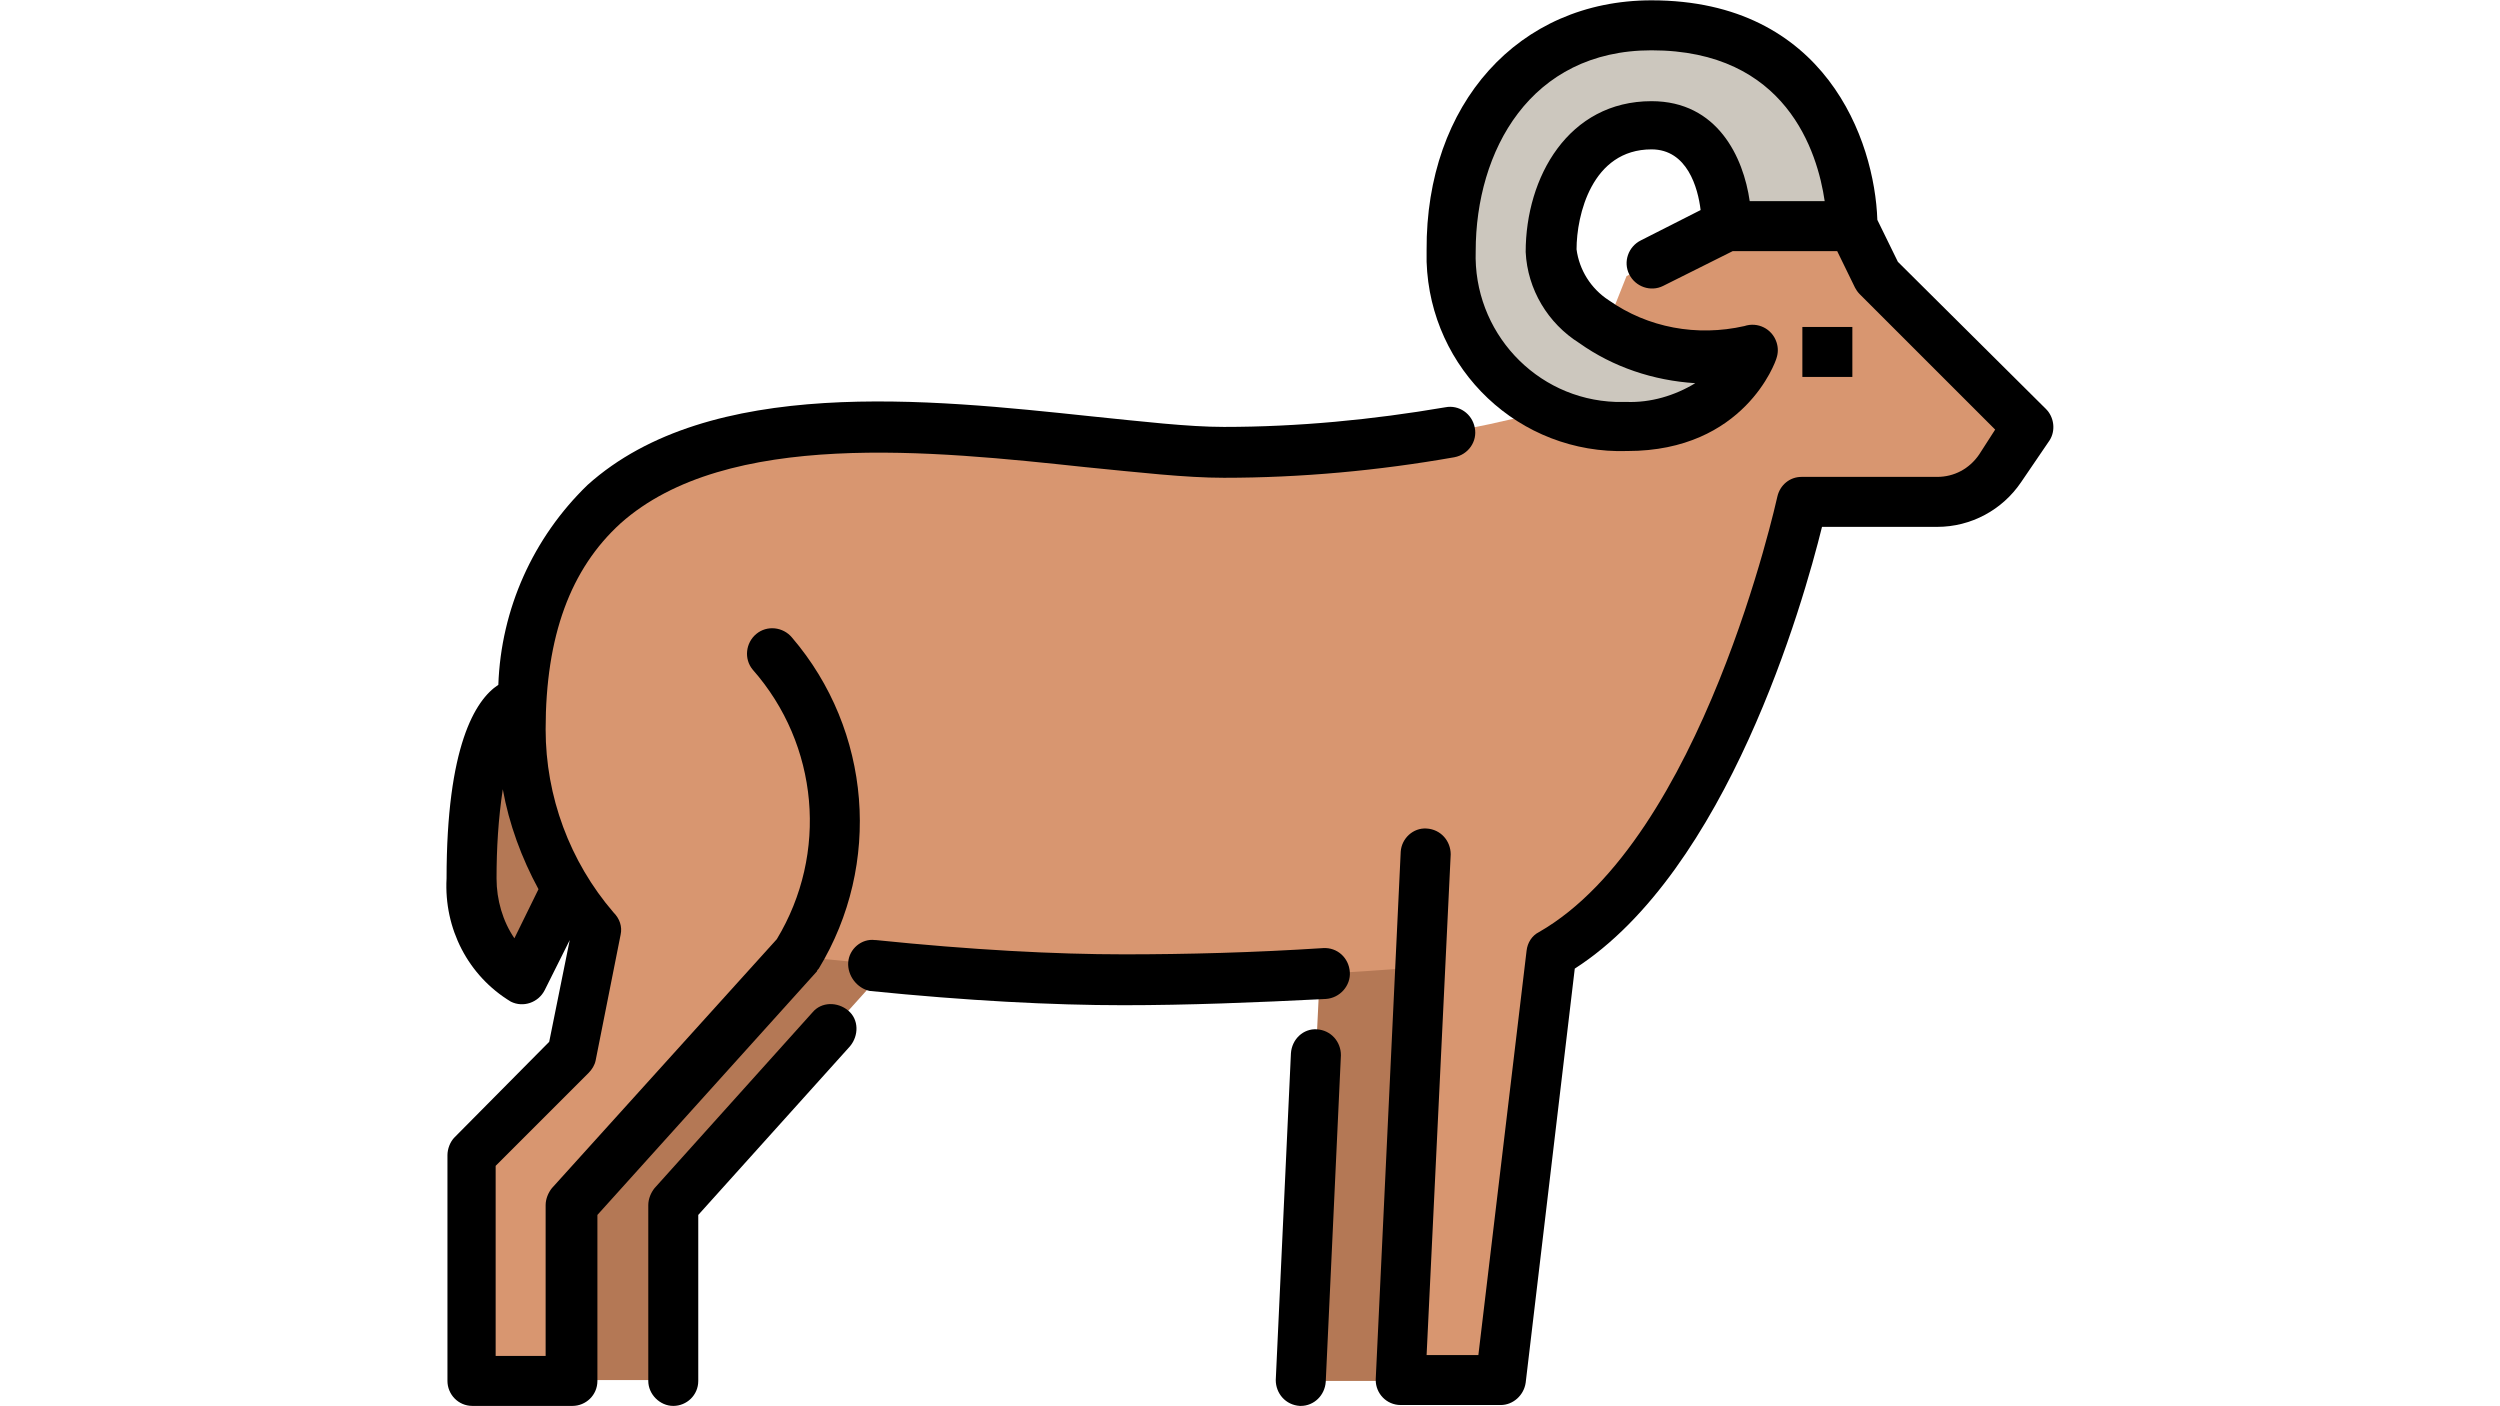 <svg xmlns="http://www.w3.org/2000/svg" xmlns:xlink="http://www.w3.org/1999/xlink" width="1920" zoomAndPan="magnify" viewBox="0 0 1440 810" height="1080" preserveAspectRatio="xMidYMid meet" version="1.0"><path fill="#b47855" d="M 835.602 549.703 L 806.812 795.414 L 748.715 795.414 L 763.625 491.617 Z M 835.602 549.703 " fill-opacity="1" fill-rule="nonzero"/><path fill="#b47855" d="M 402.199 534.797 L 387.805 607.273 L 330.223 664.848 L 330.223 794.902 L 387.805 794.902 L 387.805 694.148 L 517.875 549.703 C 551.293 494.699 545.641 424.789 503.48 376.469 Z M 402.199 534.797 " fill-opacity="1" fill-rule="nonzero"/><path fill="#b47855" d="M 300.918 404.742 C 300.918 404.742 272.129 404.742 272.129 506.008 C 270.07 529.141 281.383 551.246 300.918 563.582 L 358.5 447.922 Z M 300.918 404.742 " fill-opacity="1" fill-rule="nonzero"/><path fill="#d89670" d="M 344.105 534.797 C 315.828 502.926 300.406 461.801 300.918 419.137 C 300.918 173.426 589.855 260.297 705.531 260.297 C 773.91 260.297 842.285 251.043 908.094 231.512 L 936.883 159.031 L 994.465 130.246 L 1066.957 130.246 L 1081.352 159.031 L 1168.238 245.902 L 1152.301 270.062 C 1144.074 281.887 1130.707 289.598 1116.312 289.598 L 1038.164 289.598 C 1038.164 289.598 994.98 492.129 893.699 549.703 C 811.953 558.957 730.207 564.098 647.949 564.098 C 546.152 561.012 444.359 551.246 344.105 534.797 Z M 344.105 534.797 " fill-opacity="1" fill-rule="nonzero"/><path fill="#ccc7be" d="M 994.465 130.246 C 994.465 130.246 994.465 72.672 951.281 72.672 C 908.094 72.672 893.699 115.852 893.699 145.152 C 893.699 188.332 966.188 217.633 1009.375 202.723 C 1009.375 202.723 994.98 245.902 936.883 245.902 C 882.902 247.445 837.145 205.293 835.602 150.805 C 835.602 148.75 835.602 146.695 835.602 144.637 C 835.602 72.156 878.789 14.586 951.281 14.586 C 1066.957 14.586 1066.957 130.246 1066.957 130.246 Z M 994.465 130.246 " fill-opacity="1" fill-rule="nonzero"/><path fill="#d89670" d="M 344.105 534.797 L 329.711 607.273 L 272.129 664.848 L 272.129 794.902 L 329.711 794.902 L 329.711 694.148 L 459.781 549.703 C 493.199 494.699 487.543 424.789 445.387 376.469 Z M 344.105 534.797 " fill-opacity="1" fill-rule="nonzero"/><path fill="#d89670" d="M 893.699 549.703 L 864.395 795.414 L 806.812 795.414 L 821.207 491.617 Z M 893.699 549.703 " fill-opacity="1" fill-rule="nonzero"/><path fill="#000000" d="M 758.484 592.883 C 766.711 593.395 772.367 600.078 772.367 607.789 L 763.625 795.93 C 763.113 803.641 756.941 809.809 749.23 809.809 C 749.23 809.809 748.715 809.809 748.715 809.809 C 740.492 809.293 734.836 802.609 734.836 794.902 L 743.574 606.762 C 744.09 598.535 750.773 592.367 758.484 592.883 Z M 758.484 592.883 " fill-opacity="1" fill-rule="nonzero"/><path fill="#000000" d="M 468.008 583.117 C 473.148 576.945 482.402 576.945 488.57 582.086 C 494.742 587.227 494.742 596.48 489.602 602.648 L 402.199 699.805 L 402.199 795.414 C 402.199 803.641 395.516 809.809 387.805 809.809 C 380.094 809.809 373.41 803.125 373.41 795.414 L 373.41 694.148 C 373.41 690.551 374.953 686.953 377.008 684.383 Z M 468.008 583.117 " fill-opacity="1" fill-rule="nonzero"/><path fill="#000000" d="M 488.57 554.328 C 489.086 546.617 496.285 540.449 503.996 541.477 C 503.996 541.477 504.512 541.477 504.512 541.477 C 559.52 547.133 607.848 549.703 647.434 549.703 C 683.422 549.703 722.496 548.676 762.082 546.105 C 770.309 545.59 776.992 551.758 777.508 559.984 C 778.023 567.695 771.852 574.891 763.625 575.406 C 723.012 577.461 683.938 579.004 646.922 579.004 C 606.305 579.004 556.949 576.434 500.91 570.777 C 493.715 569.234 488.059 562.039 488.57 554.328 Z M 488.57 554.328 " fill-opacity="1" fill-rule="nonzero"/><path fill="#000000" d="M 821.723 477.223 C 829.949 477.738 835.602 484.418 835.602 492.129 L 821.723 780.508 L 851.539 780.508 L 879.305 547.648 C 879.816 543.02 882.387 538.906 886.5 536.852 C 980.586 482.879 1023.258 288.055 1023.77 286 C 1025.312 279.316 1030.969 274.691 1037.652 274.691 L 1115.797 274.691 C 1125.566 274.691 1134.305 270.062 1139.961 261.84 L 1149.215 247.445 L 1071.07 169.312 C 1070.043 168.285 1069.012 166.742 1068.5 165.715 L 1058.215 144.637 L 998.066 144.637 L 957.965 164.684 C 950.766 168.285 942.027 165.199 938.426 158.004 C 934.828 150.805 937.914 142.066 945.109 138.469 L 979.555 120.992 C 978.016 108.141 971.844 86.039 951.281 86.039 C 916.832 86.039 908.094 124.078 908.094 143.609 C 909.637 155.434 916.32 166.227 926.602 172.91 C 949.223 188.844 977.5 193.984 1004.75 187.816 C 1012.461 185.246 1020.688 189.359 1023.258 197.07 C 1024.285 200.156 1024.285 203.238 1023.258 206.324 C 1022.742 208.379 1004.75 259.785 937.398 259.785 C 875.191 261.84 823.777 213.004 821.723 150.805 C 821.723 148.75 821.723 146.18 821.723 144.125 C 821.207 59.82 874.676 0.191 951.281 0.191 C 1051.531 0.191 1079.809 80.898 1081.352 126.645 L 1093.176 150.805 L 1178.52 235.625 C 1183.148 240.25 1184.176 247.961 1180.578 253.613 L 1164.125 277.773 C 1153.328 293.711 1135.336 303.477 1115.797 303.477 L 1049.477 303.477 C 1038.68 347.172 994.98 501.383 907.066 557.926 L 878.789 796.441 C 877.762 803.641 871.59 809.293 864.395 809.293 L 806.812 809.293 C 798.586 809.293 792.418 802.609 792.418 794.902 C 792.418 794.902 792.418 794.387 792.418 794.387 L 806.812 490.586 C 807.328 482.879 814.012 476.707 821.723 477.223 Z M 951.281 28.977 C 881.359 28.977 850 87.066 850 144.637 C 848.457 190.902 884.445 229.969 930.715 231.512 C 932.77 231.512 934.828 231.512 936.883 231.512 C 950.766 232.023 964.648 227.914 976.473 220.715 C 952.309 219.176 929.172 211.465 909.637 197.586 C 891.641 186.273 879.816 166.742 878.789 145.152 C 878.789 101.973 903.465 58.277 951.281 58.277 C 989.324 58.277 1004.234 90.664 1007.832 115.852 L 1051.02 115.852 C 1046.906 87.578 1028.91 28.977 951.281 28.977 Z M 951.281 28.977 " fill-opacity="1" fill-rule="nonzero"/><path fill="#000000" d="M 316.344 600.078 L 328.168 541.477 L 313.773 570.266 C 310.172 577.461 301.434 580.547 294.234 576.945 C 269.559 562.039 255.676 534.797 257.219 506.008 C 257.219 429.93 273.672 403.199 287.039 394.461 C 288.578 350.77 307.09 309.645 338.449 279.316 C 408.883 216.09 535.355 229.969 627.898 239.734 C 658.23 242.82 684.453 245.902 705.016 245.902 C 747.688 245.902 790.359 241.793 832.52 234.594 C 840.23 233.055 847.941 238.195 849.484 246.418 C 851.027 254.129 845.887 261.84 837.66 263.383 C 793.961 271.094 749.23 275.203 705.016 275.203 C 682.91 275.203 656.176 272.121 624.812 269.035 C 537.926 259.781 418.652 246.934 357.473 301.422 C 328.68 327.637 314.285 366.191 314.285 420.164 C 314.285 458.719 328.168 496.242 353.359 525.543 C 356.957 529.141 358.5 533.766 357.473 538.395 L 343.078 610.875 C 342.562 613.445 341.02 616.016 338.965 618.07 L 285.496 671.531 L 285.496 781.02 L 314.285 781.02 L 314.285 694.148 C 314.285 690.551 315.828 686.953 317.883 684.383 L 447.441 540.965 C 477.262 491.617 471.605 428.902 433.562 385.723 C 428.422 379.555 429.449 370.301 435.617 365.16 C 441.789 360.02 451.043 361.051 456.184 367.219 C 501.938 420.68 508.109 497.785 471.605 557.926 C 471.094 558.441 470.578 558.957 470.578 559.469 L 344.105 699.805 L 344.105 795.414 C 344.105 803.641 337.422 809.809 329.711 809.809 L 272.129 809.809 C 263.902 809.809 257.734 803.125 257.734 795.414 L 257.734 665.363 C 257.734 661.766 259.273 657.652 261.844 655.082 Z M 296.293 540.449 L 310.172 512.176 C 300.406 494.188 293.207 474.652 289.609 454.605 C 287.039 471.57 286.008 488.531 286.008 506.008 C 286.008 518.348 289.609 530.684 296.293 540.449 Z M 296.293 540.449 " fill-opacity="1" fill-rule="nonzero"/><path fill="#000000" d="M 1066.957 188.332 L 1038.164 188.332 L 1038.164 217.117 L 1066.957 217.117 Z M 1066.957 188.332 " fill-opacity="1" fill-rule="nonzero"/></svg>
